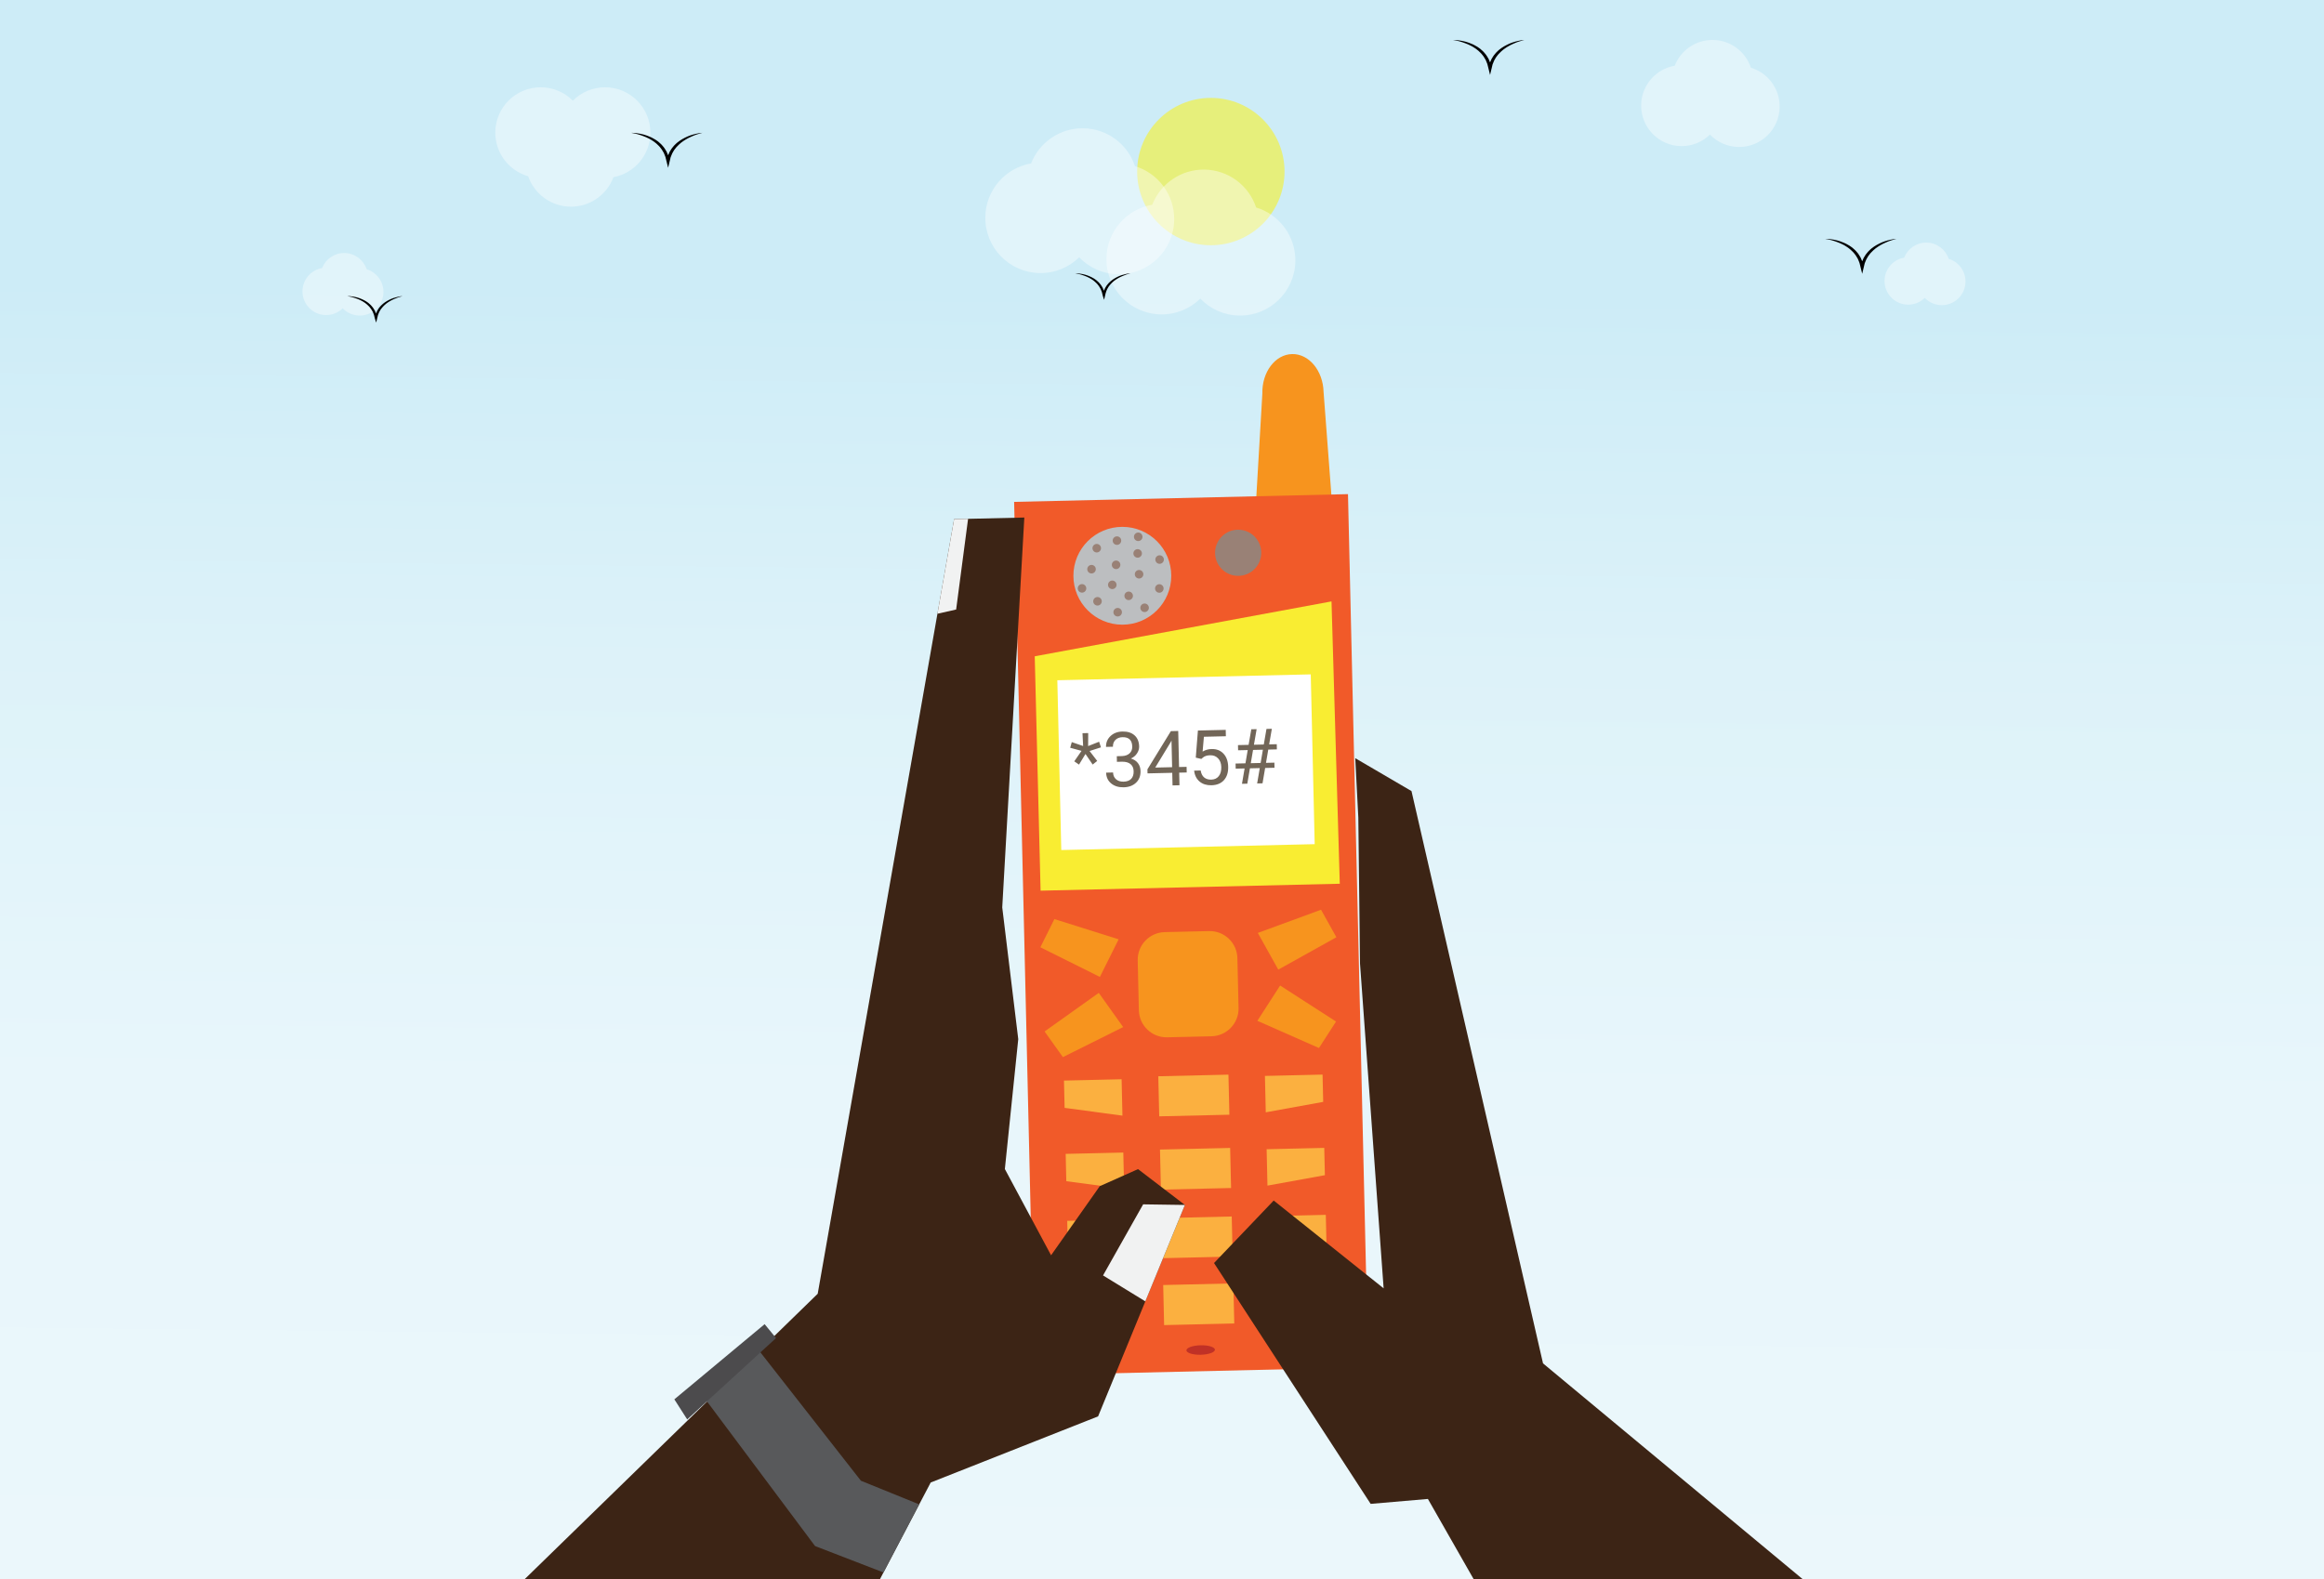 <svg width="359" height="244" viewBox="0 0 359 244" fill="none" xmlns="http://www.w3.org/2000/svg">
<rect x="0" y="0" width="359" height="244" fill="#333333" stroke="none"/>
<path d="M359 0H0V244H359V0Z" fill="url(#paint0_linear)"/>
<path opacity="0.5" d="M187.046 37.892C193.332 37.892 198.429 32.796 198.429 26.509C198.429 20.223 193.332 15.126 187.046 15.126C180.759 15.126 175.663 20.223 175.663 26.509C175.663 32.796 180.759 37.892 187.046 37.892Z" fill="#FFF200"/>
<path opacity="0.4" d="M100.469 20.493C100.469 23.917 98.013 26.768 94.766 27.377C93.774 30.04 91.208 31.933 88.202 31.933C85.139 31.933 82.535 29.968 81.587 27.229C78.655 26.39 76.51 23.693 76.51 20.493C76.51 16.623 79.647 13.486 83.517 13.486C85.462 13.486 87.221 14.278 88.491 15.559C89.758 14.278 91.517 13.486 93.462 13.486C97.332 13.486 100.469 16.623 100.469 20.493Z" fill="white"/>
<path opacity="0.4" d="M152.205 33.529C152.268 29.36 155.313 25.932 159.278 25.25C160.535 22.025 163.695 19.766 167.356 19.821C171.086 19.878 174.22 22.319 175.326 25.673C178.881 26.748 181.444 30.072 181.385 33.97C181.314 38.683 177.436 42.447 172.722 42.376C170.354 42.34 168.225 41.342 166.703 39.759C165.136 41.296 162.979 42.228 160.61 42.193C155.898 42.121 152.134 38.243 152.205 33.529Z" fill="white"/>
<path opacity="0.4" d="M170.919 39.914C170.982 35.745 174.027 32.317 177.991 31.634C179.249 28.41 182.408 26.151 186.07 26.206C189.8 26.262 192.934 28.704 194.04 32.058C197.595 33.132 200.158 36.457 200.1 40.355C200.029 45.068 196.149 48.831 191.436 48.76C189.068 48.724 186.94 47.727 185.417 46.143C183.85 47.681 181.693 48.613 179.324 48.577C174.611 48.506 170.848 44.628 170.919 39.914Z" fill="white"/>
<path opacity="0.4" d="M253.518 16.224C253.564 13.167 255.797 10.654 258.703 10.153C259.625 7.789 261.941 6.133 264.625 6.173C267.36 6.215 269.658 8.005 270.469 10.463C273.075 11.251 274.954 13.688 274.911 16.546C274.859 20.002 272.015 22.761 268.56 22.709C266.824 22.683 265.263 21.951 264.147 20.79C262.998 21.918 261.417 22.601 259.68 22.575C256.225 22.523 253.466 19.679 253.518 16.224Z" fill="white"/>
<path opacity="0.4" d="M46.724 44.968C46.751 43.181 48.057 41.712 49.756 41.419C50.295 40.037 51.649 39.069 53.219 39.093C54.818 39.116 56.162 40.163 56.636 41.601C58.159 42.062 59.258 43.487 59.233 45.158C59.202 47.178 57.54 48.791 55.52 48.761C54.505 48.745 53.592 48.318 52.939 47.639C52.268 48.298 51.343 48.698 50.328 48.683C48.307 48.652 46.694 46.989 46.724 44.968Z" fill="white"/>
<path opacity="0.4" d="M291.113 43.36C291.139 41.572 292.445 40.103 294.144 39.81C294.683 38.428 296.037 37.46 297.607 37.484C299.206 37.507 300.55 38.554 301.024 39.992C302.548 40.453 303.647 41.878 303.621 43.549C303.591 45.569 301.928 47.182 299.908 47.152C298.892 47.137 297.98 46.709 297.327 46.03C296.655 46.689 295.731 47.089 294.715 47.074C292.695 47.043 291.082 45.38 291.113 43.36Z" fill="white"/>
<path d="M97.483 20.52C97.809 20.515 98.135 20.543 98.458 20.592C98.782 20.637 99.104 20.702 99.422 20.787C99.582 20.827 99.738 20.881 99.893 20.937C100.05 20.989 100.205 21.048 100.355 21.118C100.507 21.186 100.662 21.245 100.806 21.331C100.951 21.413 101.102 21.485 101.242 21.577L101.657 21.863C101.789 21.968 101.91 22.087 102.037 22.199C102.169 22.306 102.273 22.441 102.384 22.57C102.492 22.701 102.612 22.824 102.694 22.974L102.961 23.41L103.162 23.88C103.237 24.035 103.284 24.198 103.321 24.364L103.443 24.859L102.965 24.859L103.082 24.391L103.141 24.158L103.233 23.934C103.297 23.786 103.352 23.634 103.424 23.491L103.674 23.078C103.75 22.936 103.868 22.823 103.964 22.695C104.064 22.57 104.165 22.446 104.285 22.34C104.402 22.233 104.51 22.114 104.637 22.018L105.017 21.735C105.147 21.646 105.284 21.569 105.417 21.485C105.549 21.399 105.693 21.336 105.831 21.264C106.109 21.122 106.398 21.002 106.692 20.903C106.986 20.803 107.285 20.721 107.586 20.657C107.887 20.588 108.192 20.54 108.498 20.519C107.903 20.667 107.325 20.862 106.777 21.118C106.502 21.243 106.23 21.372 105.974 21.53C105.847 21.608 105.714 21.677 105.595 21.768C105.475 21.856 105.35 21.937 105.234 22.029C105.005 22.22 104.785 22.415 104.588 22.633C104.481 22.734 104.393 22.85 104.307 22.968C104.223 23.087 104.119 23.192 104.056 23.324L103.841 23.702C103.778 23.832 103.731 23.97 103.675 24.103L103.594 24.305L103.544 24.517L103.443 24.94L103.208 25.923L102.965 24.941L102.854 24.491C102.823 24.34 102.783 24.191 102.717 24.052L102.542 23.625L102.306 23.23C102.237 23.09 102.132 22.977 102.038 22.854C101.942 22.734 101.853 22.607 101.735 22.505C101.622 22.399 101.516 22.284 101.397 22.184L101.03 21.892C100.905 21.797 100.767 21.72 100.636 21.632C100.507 21.541 100.362 21.476 100.222 21.4C100.084 21.323 99.94 21.256 99.792 21.196C99.647 21.131 99.5 21.068 99.348 21.019C98.751 20.786 98.124 20.624 97.483 20.52Z" fill="black"/>
<path d="M224.451 6.173C224.776 6.168 225.103 6.196 225.426 6.245C225.75 6.29 226.072 6.355 226.39 6.44C226.55 6.48 226.705 6.534 226.861 6.59C227.018 6.642 227.173 6.701 227.323 6.771C227.475 6.84 227.63 6.898 227.774 6.984C227.918 7.066 228.07 7.138 228.21 7.23L228.625 7.517C228.757 7.621 228.878 7.74 229.005 7.852C229.137 7.959 229.24 8.094 229.352 8.223C229.46 8.354 229.58 8.477 229.663 8.627L229.93 9.063L230.13 9.533C230.205 9.688 230.252 9.851 230.288 10.017L230.411 10.512L229.934 10.512L230.05 10.044L230.109 9.811L230.2 9.587C230.264 9.439 230.319 9.288 230.392 9.144L230.642 8.731C230.718 8.589 230.836 8.476 230.932 8.348C231.032 8.223 231.133 8.099 231.253 7.993C231.37 7.886 231.477 7.767 231.605 7.671L231.985 7.388C232.115 7.299 232.252 7.222 232.385 7.138C232.516 7.052 232.661 6.989 232.8 6.917C233.077 6.775 233.366 6.655 233.66 6.556C233.954 6.457 234.253 6.374 234.555 6.31C234.855 6.241 235.16 6.193 235.467 6.172C234.871 6.32 234.293 6.515 233.745 6.771C233.471 6.896 233.198 7.025 232.943 7.183C232.815 7.262 232.682 7.33 232.564 7.421C232.443 7.509 232.318 7.591 232.203 7.682C231.974 7.873 231.754 8.068 231.557 8.286C231.45 8.387 231.362 8.503 231.275 8.621C231.192 8.741 231.088 8.845 231.025 8.978L230.81 9.355C230.746 9.485 230.7 9.623 230.644 9.756L230.563 9.958L230.513 10.17L230.412 10.593L230.177 11.576L229.935 10.594L229.823 10.145C229.792 9.993 229.752 9.844 229.686 9.705L229.511 9.278L229.275 8.883C229.206 8.743 229.101 8.63 229.007 8.507C228.911 8.387 228.822 8.26 228.703 8.158C228.591 8.052 228.484 7.938 228.366 7.837L227.999 7.545C227.874 7.45 227.736 7.373 227.605 7.285C227.476 7.194 227.331 7.129 227.191 7.053C227.053 6.976 226.909 6.909 226.761 6.849C226.615 6.785 226.469 6.721 226.317 6.672C225.719 6.439 225.091 6.277 224.451 6.173Z" fill="black"/>
<path d="M281.937 36.902C282.262 36.898 282.589 36.925 282.912 36.974C283.236 37.019 283.558 37.084 283.876 37.169C284.036 37.21 284.191 37.264 284.347 37.319C284.504 37.371 284.659 37.43 284.809 37.501C284.961 37.569 285.116 37.628 285.26 37.713C285.405 37.795 285.556 37.867 285.696 37.959L286.111 38.246C286.243 38.35 286.364 38.469 286.491 38.581C286.623 38.688 286.726 38.823 286.838 38.952C286.946 39.083 287.066 39.206 287.149 39.356L287.416 39.792L287.616 40.262C287.691 40.417 287.738 40.58 287.775 40.746L287.897 41.241L287.42 41.242L287.536 40.773L287.595 40.54L287.686 40.316C287.75 40.169 287.805 40.017 287.878 39.873L288.128 39.46C288.204 39.318 288.322 39.205 288.418 39.077C288.518 38.952 288.619 38.828 288.739 38.723C288.856 38.615 288.963 38.496 289.091 38.4L289.471 38.117C289.602 38.028 289.738 37.951 289.871 37.867C290.003 37.781 290.147 37.719 290.286 37.646C290.563 37.504 290.852 37.384 291.146 37.285C291.44 37.186 291.739 37.103 292.041 37.039C292.341 36.97 292.646 36.922 292.953 36.901C292.357 37.049 291.779 37.245 291.231 37.501C290.957 37.625 290.684 37.755 290.429 37.912C290.301 37.991 290.168 38.059 290.05 38.15C289.93 38.238 289.804 38.32 289.689 38.412C289.46 38.602 289.24 38.797 289.043 39.015C288.936 39.116 288.848 39.232 288.762 39.35C288.678 39.47 288.574 39.574 288.511 39.707L288.296 40.084C288.233 40.214 288.186 40.352 288.13 40.485L288.049 40.687L287.999 40.899L287.898 41.322L287.663 42.305L287.421 41.323L287.309 40.874C287.278 40.722 287.238 40.573 287.172 40.434L286.997 40.007L286.761 39.612C286.692 39.472 286.587 39.359 286.493 39.236C286.397 39.116 286.308 38.989 286.189 38.887C286.077 38.781 285.97 38.667 285.852 38.566L285.485 38.274C285.36 38.179 285.222 38.102 285.091 38.014C284.962 37.923 284.817 37.858 284.677 37.782C284.539 37.705 284.395 37.638 284.247 37.578C284.101 37.514 283.955 37.45 283.803 37.401C283.205 37.168 282.577 37.007 281.937 36.902Z" fill="black"/>
<path d="M53.651 45.749C53.904 45.746 54.156 45.767 54.406 45.806C54.657 45.84 54.907 45.891 55.154 45.956C55.398 46.026 55.643 46.107 55.876 46.213C56.115 46.309 56.341 46.437 56.564 46.568L56.885 46.79C56.987 46.871 57.081 46.963 57.179 47.05C57.281 47.133 57.362 47.238 57.448 47.338C57.532 47.439 57.624 47.534 57.689 47.651L57.896 47.989L58.051 48.353C58.166 48.593 58.198 48.858 58.269 49.111L57.899 49.112L57.989 48.749C58.014 48.627 58.053 48.508 58.106 48.395C58.156 48.28 58.198 48.162 58.254 48.051L58.448 47.731C58.507 47.621 58.598 47.533 58.672 47.435C58.75 47.338 58.828 47.242 58.922 47.16C59.092 46.98 59.29 46.835 59.488 46.691C59.694 46.56 59.9 46.43 60.12 46.327C60.335 46.217 60.559 46.124 60.786 46.047C61.014 45.97 61.245 45.907 61.479 45.857C61.712 45.803 61.948 45.766 62.186 45.75C61.725 45.864 61.276 46.016 60.852 46.214C60.639 46.311 60.428 46.411 60.23 46.533C60.027 46.646 59.841 46.783 59.656 46.92C59.48 47.068 59.309 47.219 59.156 47.387C59.073 47.465 59.004 47.556 58.938 47.647C58.874 47.739 58.792 47.82 58.744 47.923L58.577 48.216C58.529 48.316 58.493 48.423 58.449 48.526C58.401 48.628 58.368 48.735 58.348 48.847L58.269 49.174L58.109 49.846L57.899 49.175C57.828 48.947 57.81 48.702 57.706 48.486L57.571 48.155L57.388 47.849C57.335 47.742 57.253 47.653 57.181 47.559C57.106 47.465 57.037 47.366 56.946 47.288C56.78 47.113 56.592 46.961 56.4 46.813C56.2 46.676 55.996 46.539 55.774 46.432C55.559 46.315 55.329 46.221 55.096 46.136C54.634 45.956 54.148 45.83 53.651 45.749Z" fill="black"/>
<path d="M166.093 42.23C166.346 42.226 166.598 42.247 166.849 42.286C167.1 42.321 167.349 42.371 167.596 42.437C167.841 42.507 168.085 42.587 168.319 42.693C168.557 42.79 168.783 42.917 169.006 43.048L169.328 43.27C169.43 43.351 169.523 43.444 169.622 43.53C169.724 43.614 169.804 43.718 169.89 43.818C169.974 43.919 170.067 44.015 170.131 44.131L170.338 44.469L170.494 44.834C170.608 45.074 170.64 45.339 170.711 45.592L170.341 45.592L170.432 45.229C170.457 45.107 170.495 44.989 170.549 44.875C170.598 44.761 170.641 44.642 170.697 44.531L170.89 44.212C170.949 44.101 171.04 44.014 171.115 43.915C171.192 43.818 171.27 43.723 171.364 43.641C171.534 43.461 171.733 43.315 171.931 43.172C172.136 43.04 172.343 42.91 172.562 42.807C172.777 42.697 173.001 42.604 173.228 42.527C173.456 42.45 173.688 42.387 173.921 42.337C174.154 42.283 174.39 42.246 174.628 42.23C174.167 42.344 173.719 42.496 173.294 42.695C173.082 42.791 172.871 42.892 172.673 43.013C172.47 43.126 172.283 43.264 172.099 43.4C171.922 43.548 171.751 43.699 171.598 43.868C171.515 43.946 171.447 44.036 171.38 44.127C171.316 44.219 171.235 44.301 171.187 44.403L171.02 44.696C170.971 44.797 170.935 44.904 170.891 45.007C170.844 45.109 170.811 45.216 170.79 45.327L170.712 45.655L170.551 46.326L170.341 45.656C170.27 45.428 170.252 45.182 170.149 44.967L170.013 44.636L169.83 44.33C169.777 44.222 169.696 44.133 169.623 44.039C169.549 43.946 169.479 43.847 169.388 43.768C169.222 43.593 169.035 43.442 168.842 43.293C168.642 43.156 168.438 43.019 168.217 42.912C168.001 42.795 167.771 42.701 167.539 42.617C167.076 42.436 166.59 42.311 166.093 42.23Z" fill="black"/>
<g clip-path="url(#clip0)">
<path d="M200.439 107.936L195.66 108.047L195.494 100.908L198.689 100.834L200.439 107.936Z" fill="#3C2415"/>
<path d="M206.082 81.95C206.159 85.258 202.885 84.022 200.273 84.082C197.661 84.144 194.109 80.687 194.033 77.379L195.002 60.807C194.925 57.501 196.98 54.77 199.592 54.709C202.204 54.648 204.384 57.281 204.461 60.588L206.082 81.95Z" fill="#F7941E"/>
<path d="M208.23 76.351L156.658 77.547L159.789 212.467L211.362 211.271L208.23 76.351Z" fill="#F15A29"/>
<path d="M189.765 166.046L178.929 166.297L179.072 172.489L189.909 172.238L189.765 166.046Z" fill="#FBB040"/>
<path d="M190.027 177.371L179.191 177.623L179.335 183.815L190.171 183.563L190.027 177.371Z" fill="#FBB040"/>
<path d="M190.272 187.964L179.436 188.214L179.579 194.406L190.415 194.155L190.272 187.964Z" fill="#FBB040"/>
<path d="M190.521 198.302L179.685 198.553L179.828 204.745L190.664 204.493L190.521 198.302Z" fill="#FBB040"/>
<path d="M204.4 170.255L195.53 171.867L195.4 166.244L204.302 166.038L204.4 170.255Z" fill="#FBB040"/>
<path d="M203.748 161.932L194.232 157.729L197.747 152.274L206.384 157.841L203.748 161.932Z" fill="#F7941E"/>
<path d="M204.068 140.565L194.302 144.151L197.461 149.819L206.438 144.817L204.068 140.565Z" fill="#F7941E"/>
<path d="M164.189 163.339L173.499 158.699L169.734 153.412L161.364 159.374L164.189 163.339Z" fill="#F7941E"/>
<path d="M162.878 142.009L172.8 145.138L169.907 150.948L160.709 146.366L162.878 142.009Z" fill="#F7941E"/>
<path d="M204.662 181.581L195.792 183.192L195.663 177.57L204.564 177.364L204.662 181.581Z" fill="#FBB040"/>
<path d="M204.901 191.928L196.033 193.54L195.902 187.917L204.804 187.71L204.901 191.928Z" fill="#FBB040"/>
<path d="M205.142 202.276L196.273 203.887L196.142 198.266L205.044 198.059L205.142 202.276Z" fill="#FBB040"/>
<path d="M164.456 171.181L173.39 172.381L173.26 166.758L164.358 166.964L164.456 171.181Z" fill="#FBB040"/>
<path d="M164.718 182.507L173.653 183.705L173.522 178.084L164.62 178.289L164.718 182.507Z" fill="#FBB040"/>
<path d="M164.958 192.855L173.893 194.054L173.762 188.431L164.86 188.637L164.958 192.855Z" fill="#FBB040"/>
<path d="M206.963 136.549L160.744 137.62L159.841 101.406L205.685 92.925L206.963 136.549Z" fill="#F9ED32"/>
<path d="M165.198 203.202L174.133 204.4L174.002 198.779L165.101 198.985L165.198 203.202Z" fill="#FBB040"/>
<path d="M202.478 104.199L163.331 105.108L163.94 131.342L203.087 130.433L202.478 104.199Z" fill="white"/>
<path d="M173.372 96.522C177.546 96.522 180.93 93.138 180.93 88.963C180.93 84.789 177.546 81.405 173.372 81.405C169.197 81.405 165.813 84.789 165.813 88.963C165.813 93.138 169.197 96.522 173.372 96.522Z" fill="#BCBEC0"/>
<path d="M191.265 88.978C193.234 88.978 194.831 87.382 194.831 85.412C194.831 83.442 193.234 81.846 191.265 81.846C189.295 81.846 187.699 83.442 187.699 85.412C187.699 87.382 189.295 88.978 191.265 88.978Z" fill="#998176"/>
<path d="M191.326 155.742C191.38 158.104 189.51 160.063 187.147 160.118L180.303 160.277C177.941 160.331 175.982 158.461 175.927 156.099L175.749 148.399C175.693 146.036 177.563 144.077 179.926 144.023L186.77 143.864C189.132 143.809 191.092 145.68 191.147 148.042L191.326 155.742Z" fill="#F7941E"/>
<path d="M172.542 84.192C172.906 84.192 173.201 83.897 173.201 83.533C173.201 83.168 172.906 82.873 172.542 82.873C172.178 82.873 171.883 83.168 171.883 83.533C171.883 83.897 172.178 84.192 172.542 84.192Z" fill="#998176"/>
<path d="M169.419 85.363C169.783 85.363 170.078 85.068 170.078 84.704C170.078 84.34 169.783 84.045 169.419 84.045C169.055 84.045 168.759 84.34 168.759 84.704C168.759 85.068 169.055 85.363 169.419 85.363Z" fill="#998176"/>
<path d="M172.409 87.932C172.773 87.932 173.068 87.637 173.068 87.273C173.068 86.909 172.773 86.613 172.409 86.613C172.044 86.613 171.749 86.909 171.749 87.273C171.749 87.637 172.044 87.932 172.409 87.932Z" fill="#998176"/>
<path d="M168.614 88.606C168.978 88.606 169.274 88.311 169.274 87.946C169.274 87.582 168.978 87.287 168.614 87.287C168.25 87.287 167.955 87.582 167.955 87.946C167.955 88.311 168.25 88.606 168.614 88.606Z" fill="#998176"/>
<path d="M171.821 91.023C172.185 91.023 172.48 90.728 172.48 90.364C172.48 90 172.185 89.704 171.821 89.704C171.457 89.704 171.162 90 171.162 90.364C171.162 90.728 171.457 91.023 171.821 91.023Z" fill="#998176"/>
<path d="M169.536 93.567C169.9 93.567 170.195 93.272 170.195 92.908C170.195 92.544 169.9 92.249 169.536 92.249C169.171 92.249 168.876 92.544 168.876 92.908C168.876 93.272 169.171 93.567 169.536 93.567Z" fill="#998176"/>
<path d="M174.352 92.723C174.716 92.723 175.012 92.427 175.012 92.063C175.012 91.699 174.716 91.404 174.352 91.404C173.988 91.404 173.693 91.699 173.693 92.063C173.693 92.427 173.988 92.723 174.352 92.723Z" fill="#998176"/>
<path d="M175.96 89.388C176.324 89.388 176.619 89.093 176.619 88.729C176.619 88.365 176.324 88.07 175.96 88.07C175.595 88.07 175.3 88.365 175.3 88.729C175.3 89.093 175.595 89.388 175.96 89.388Z" fill="#998176"/>
<path d="M175.739 86.169C176.103 86.169 176.398 85.874 176.398 85.509C176.398 85.145 176.103 84.85 175.739 84.85C175.375 84.85 175.08 85.145 175.08 85.509C175.08 85.874 175.375 86.169 175.739 86.169Z" fill="#998176"/>
<path d="M179.13 87.117C179.495 87.117 179.79 86.822 179.79 86.458C179.79 86.094 179.495 85.798 179.13 85.798C178.766 85.798 178.471 86.094 178.471 86.458C178.471 86.822 178.766 87.117 179.13 87.117Z" fill="#998176"/>
<path d="M179.088 91.587C179.452 91.587 179.747 91.292 179.747 90.928C179.747 90.564 179.452 90.268 179.088 90.268C178.724 90.268 178.429 90.564 178.429 90.928C178.429 91.292 178.724 91.587 179.088 91.587Z" fill="#998176"/>
<path d="M176.813 94.571C177.177 94.571 177.472 94.276 177.472 93.912C177.472 93.547 177.177 93.252 176.813 93.252C176.449 93.252 176.154 93.547 176.154 93.912C176.154 94.276 176.449 94.571 176.813 94.571Z" fill="#998176"/>
<path d="M175.826 83.603C176.19 83.603 176.485 83.308 176.485 82.943C176.485 82.579 176.19 82.284 175.826 82.284C175.462 82.284 175.166 82.579 175.166 82.943C175.166 83.308 175.462 83.603 175.826 83.603Z" fill="#998176"/>
<path d="M167.145 91.571C167.509 91.571 167.804 91.276 167.804 90.912C167.804 90.548 167.509 90.252 167.145 90.252C166.78 90.252 166.485 90.548 166.485 90.912C166.485 91.276 166.78 91.571 167.145 91.571Z" fill="#998176"/>
<path d="M172.652 95.253C173.016 95.253 173.31 94.958 173.31 94.594C173.31 94.23 173.016 93.935 172.652 93.935C172.288 93.935 171.993 94.23 171.993 94.594C171.993 94.958 172.288 95.253 172.652 95.253Z" fill="#998176"/>
<path d="M167.069 116.018L165.318 115.54L165.562 114.664L167.317 115.269L167.219 113.288L168.1 113.268L168.089 115.279L169.786 114.606L170.071 115.475L168.315 116.041L169.491 117.575L168.79 118.133L167.68 116.499L166.681 118.142L165.948 117.634L167.069 116.018ZM172.517 116.842L173.318 116.824C173.821 116.804 174.213 116.663 174.495 116.399C174.777 116.135 174.913 115.784 174.903 115.346C174.88 114.363 174.379 113.883 173.4 113.906C172.939 113.916 172.574 114.057 172.303 114.329C172.037 114.596 171.909 114.947 171.919 115.381L170.853 115.405C170.838 114.741 171.067 114.184 171.54 113.735C172.018 113.283 172.631 113.047 173.38 113.03C174.171 113.012 174.796 113.207 175.255 113.615C175.714 114.023 175.952 114.599 175.969 115.344C175.978 115.709 175.867 116.065 175.637 116.413C175.41 116.76 175.096 117.023 174.693 117.201C175.157 117.336 175.518 117.57 175.775 117.902C176.036 118.234 176.173 118.644 176.184 119.132C176.201 119.884 175.969 120.487 175.488 120.94C175.007 121.393 174.373 121.629 173.585 121.647C172.798 121.665 172.152 121.467 171.647 121.052C171.145 120.637 170.887 120.081 170.87 119.382L171.942 119.357C171.952 119.798 172.104 120.148 172.398 120.407C172.692 120.665 173.081 120.788 173.565 120.777C174.08 120.765 174.47 120.622 174.737 120.347C175.003 120.071 175.131 119.682 175.119 119.179C175.108 118.692 174.949 118.321 174.644 118.067C174.338 117.812 173.903 117.688 173.338 117.693L172.537 117.712L172.517 116.842ZM182.135 118.515L183.298 118.488L183.318 119.358L182.155 119.385L182.2 121.332L181.129 121.357L181.083 119.41L177.264 119.498L177.25 118.871L180.871 112.971L182.005 112.945L182.135 118.515ZM178.454 118.601L181.063 118.54L180.968 114.427L180.846 114.661L178.454 118.601ZM184.717 117.066L185.047 112.875L189.344 112.775L189.366 113.76L185.974 113.839L185.773 116.131C186.179 115.88 186.642 115.748 187.165 115.736C187.929 115.718 188.541 115.957 189.003 116.454C189.463 116.947 189.704 117.623 189.724 118.483C189.744 119.347 189.526 120.034 189.069 120.544C188.615 121.05 187.97 121.313 187.133 121.333C186.392 121.35 185.782 121.158 185.304 120.758C184.826 120.358 184.546 119.796 184.464 119.072L185.472 119.049C185.549 119.527 185.728 119.886 186.01 120.125C186.292 120.361 186.66 120.473 187.113 120.463C187.608 120.451 187.992 120.273 188.265 119.929C188.541 119.584 188.672 119.115 188.659 118.519C188.646 117.959 188.482 117.513 188.166 117.182C187.855 116.847 187.446 116.686 186.939 116.698C186.475 116.708 186.112 116.819 185.852 117.028L185.575 117.265L184.717 117.066ZM194.604 118.681L193.083 118.716L192.677 121.089L191.854 121.108L192.26 118.735L190.883 118.767L190.865 117.978L192.391 117.943L192.741 115.895L191.255 115.929L191.237 115.128L192.878 115.09L193.295 112.683L194.119 112.664L193.702 115.071L195.223 115.036L195.639 112.629L196.469 112.609L196.052 115.017L197.227 114.989L197.246 115.79L195.915 115.821L195.565 117.869L196.861 117.839L196.879 118.628L195.434 118.662L195.028 121.034L194.198 121.053L194.604 118.681ZM193.215 117.924L194.736 117.888L195.086 115.84L193.565 115.875L193.215 117.924Z" fill="#726658"/>
<path d="M185.491 209.328C186.705 209.299 187.681 208.949 187.672 208.544C187.662 208.14 186.671 207.834 185.457 207.863C184.243 207.891 183.267 208.242 183.277 208.646C183.286 209.051 184.277 209.356 185.491 209.328Z" fill="#C03126"/>
<path d="M209.352 117.149L218.041 122.233L238.358 210.66L338 293.485L312.005 323.388L273.424 324.282L220.576 231.607L211.731 232.368L187.537 195.155L196.756 185.497L213.736 199.066L210.088 148.887L209.827 126.311L209.352 117.149Z" fill="#3C2415"/>
<path d="M158.233 79.965L147.384 80.216L126.315 199.903L24 299.573L60.039 324.282L94.438 323.051L143.77 229.067L169.629 218.848L183.038 186.181L175.798 180.644L169.888 183.278L162.365 193.956L155.226 180.631L157.295 160.559L154.822 140.207L158.233 79.965Z" fill="#3C2415"/>
<path d="M176.924 201.077L170.392 197.072L176.587 186.086L183.038 186.182L176.924 201.077Z" fill="#F1F2F2"/>
<path d="M117.229 208.656L132.99 228.794L141.996 232.446L136.474 242.966L125.905 238.885L109.143 216.446L117.229 208.656Z" fill="#58595B"/>
<path d="M104.169 216.216L118.116 204.601L119.881 206.748L106.157 219.322L104.169 216.216Z" fill="#4C4B4D"/>
<path d="M149.545 80.166L147.7 94.179L144.811 94.831L147.384 80.216L149.545 80.166Z" fill="#F1F2F2"/>
</g>
<defs>
<linearGradient id="paint0_linear" x1="181.035" y1="-1.898" x2="178.393" y2="245.902" gradientUnits="userSpaceOnUse">
<stop offset="0.19" stop-color="#CDECF7"/>
<stop offset="0.422" stop-color="#DDF2F9"/>
<stop offset="0.686" stop-color="#E8F6FB"/>
<stop offset="1" stop-color="#EBF7FB"/>
</linearGradient>
<clipPath id="clip0">
<rect width="209" height="209" fill="white" transform="translate(76 35)"/>
</clipPath>
</defs>
</svg>
